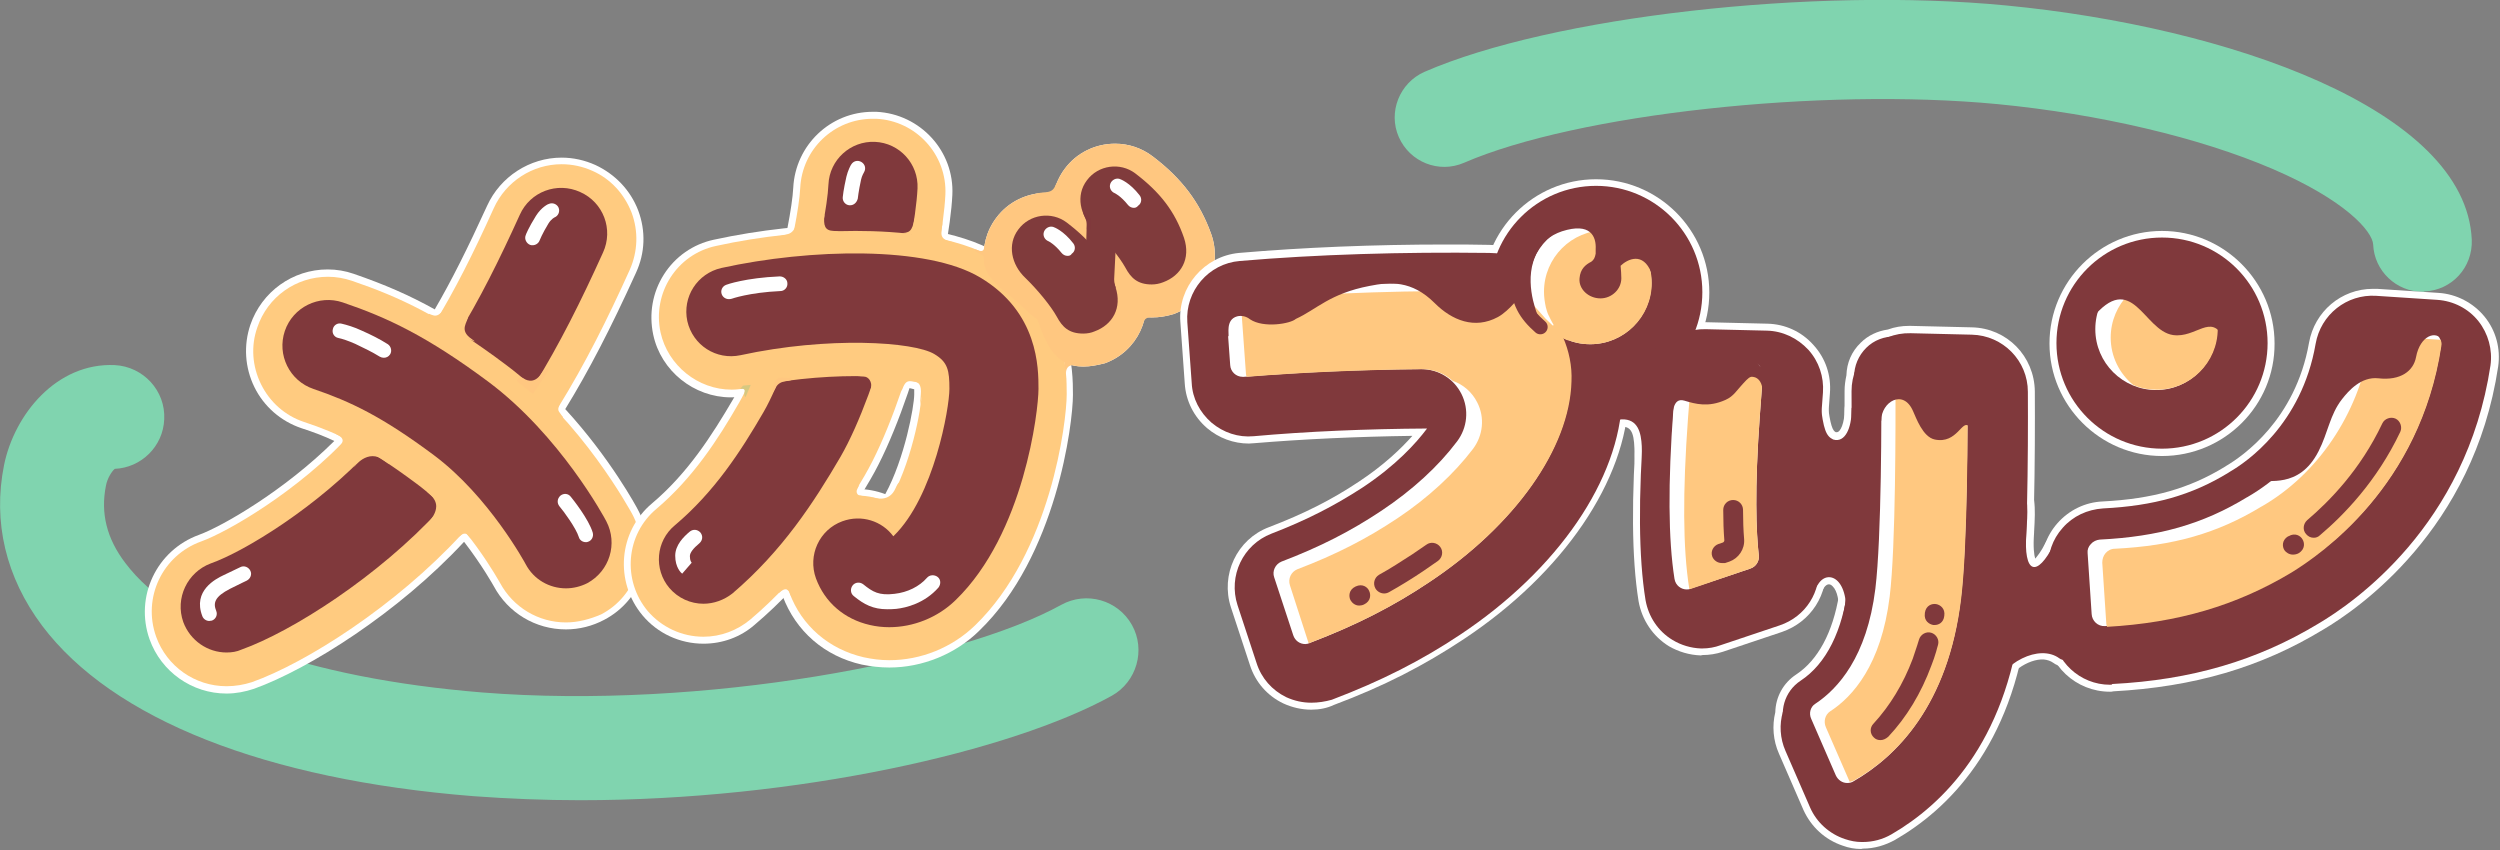 <?xml version="1.0" encoding="utf-8"?>
<!-- Generator: Adobe Illustrator 28.0.0, SVG Export Plug-In . SVG Version: 6.00 Build 0)  -->
<svg version="1.1" id="レイヤー_1" xmlns="http://www.w3.org/2000/svg" xmlns:xlink="http://www.w3.org/1999/xlink" x="0px"
	 y="0px" viewBox="0 0 682 232" style="enable-background:new 0 0 682 232;" xml:space="preserve">
<rect x="0" y="0" width="682" height="232" fill="#808080" stroke="none"/>
<style type="text/css">
	.st0{fill:#80D4AF;}
	.st1{fill:#FFFFFF;}
	.st2{fill:#FFCB80;}
	.st3{fill:#80393C;}
	.st4{fill:#FFC780;}
	.st5{fill:#803B3C;}
	.st6{fill:none;stroke:#FFFFFF;stroke-width:3;stroke-linecap:round;stroke-miterlimit:10;}
	.st7{fill:#D6C880;}
	.st8{fill:#FFC880;}
	.st9{fill:none;stroke:#80393C;stroke-width:4;stroke-linecap:round;stroke-linejoin:round;stroke-miterlimit:10;}
</style>
<g>
	<g>
		<path class="st0" d="M158.3,218.3c-9.7,0-19.5-0.4-29.1-1.1c-56.7-4.5-98.5-21-117.7-46.5C1.6,157.5-2,142.4,1.1,126.9
			c2.8-13.8,14.3-28,30.2-27.3c7.8,0.4,13.9,7,13.5,14.8c-0.3,7.4-6.3,13.2-13.5,13.5c-0.8,0.7-2,2.5-2.4,4.6
			c-1.5,7.5,0.2,14.4,5.3,21.1c14,18.6,49.5,31.4,97.3,35.3c60.1,4.8,130.2-8.5,158-23.9c6.9-3.8,15.5-1.3,19.3,5.5
			c3.8,6.8,1.3,15.5-5.5,19.3C275.8,205,217.5,218.3,158.3,218.3z"/>
		<path class="st0" d="M660.9,79.6c-7.2,0-13.2-5.7-13.5-12.9c-0.2-3.6-7.6-12.1-27.4-20.6c-20-8.6-47.3-15-75.1-17.7
			c-48.2-4.6-114.8,2.7-145.5,16c-6.9,3-14.8-0.2-17.8-7c-3-6.8,0.2-14.8,7-17.8c34.7-15.1,106-23.2,158.8-18.1
			c60,5.8,125.3,28.2,126.9,63.9c0.3,7.5-5.4,13.8-12.9,14.1C661.3,79.6,661.1,79.6,660.9,79.6z"/>
	</g>
	<g>
		<g>
			<g>
				<path class="st1" d="M61.8,189.2c-9.4,0-17.8-5.9-21-14.8c-4.1-11.6,1.9-24.3,13.5-28.5c6.3-2.3,23.2-12,36.9-25.6
					c-2.7-1.3-5.6-2.4-9-3.5c-5.6-1.9-10.2-5.9-12.8-11.2c-2.6-5.3-3-11.4-1.1-17c3.1-9,11.5-15.1,21.1-15.1c2.4,0,4.8,0.4,7.1,1.2
					c8.4,2.9,15.1,5.8,22.1,9.7c4.6-7.9,9-16.7,14.3-28.3c3.6-7.9,11.6-13.1,20.3-13.1c3.2,0,6.3,0.7,9.2,2
					c5.4,2.5,9.6,6.9,11.7,12.4c2.1,5.6,1.9,11.6-0.6,17c-6.9,15.2-12.9,26.8-19.3,37.2c12.3,13.4,19.5,26.8,19.8,27.4
					c2.8,5.2,3.4,11.3,1.6,17c-1.7,5.7-5.6,10.4-10.8,13.1c-3.2,1.7-6.8,2.6-10.4,2.6c-8.3,0-15.8-4.5-19.7-11.8
					c0,0-3.1-5.6-8.1-12.1c-17.9,19.3-42.3,34.7-57.3,40.1C66.9,188.7,64.4,189.2,61.8,189.2z"/>
			</g>
			<g>
				<g>
					<path class="st2" d="M61.8,187.2c-8.6,0-16.3-5.4-19.2-13.5c-3.8-10.6,1.7-22.2,12.3-26c7.2-2.6,26.6-13.8,40.9-29.4
						c18.2-19.8,28.1-37.6,38.9-61.5c3.3-7.3,10.6-12,18.5-12c2.9,0,5.7,0.6,8.4,1.8c5,2.2,8.7,6.3,10.7,11.4
						c1.9,5.1,1.7,10.6-0.5,15.6c-12.2,27-24.2,48.5-46,72.3c-17.8,19.3-42.2,34.9-57.1,40.2C66.5,186.8,64.2,187.2,61.8,187.2z"/>
					<path class="st3" d="M61.8,178c-5.1,0-9.9-3.2-11.8-8.3c-2.3-6.5,1.1-13.6,7.5-16c9.1-3.2,29.3-15.5,44-31.5
						c18.9-20.6,29.1-38.9,40.3-63.6c2.8-6.3,10.2-9.1,16.5-6.2c6.3,2.8,9.1,10.2,6.2,16.5c-11.9,26.3-23.5,47.2-44.6,70.2
						c-16.7,18.2-40.3,33.2-54,38.1C64.6,177.8,63.2,178,61.8,178z"/>
					<path class="st2" d="M154.4,169.8c-7.5,0-14.4-4.1-18-10.8c-0.1-0.1-9.3-17.1-22.7-27c-13.4-10-21.4-13.8-30.8-16.9
						c-5.1-1.7-9.3-5.4-11.7-10.3c-2.4-4.9-2.8-10.4-1-15.5c2.8-8.3,10.5-13.8,19.3-13.8c2.2,0,4.4,0.4,6.5,1.1
						c12.9,4.4,24.4,9.7,42,22.9c20.9,15.6,33.8,39.6,34.4,40.6c2.6,4.8,3.1,10.3,1.5,15.5s-5.1,9.5-9.9,12
						C161,168.9,157.7,169.8,154.4,169.8z"/>
					<path class="st3" d="M154.4,160.5c-4.5,0-8.8-2.4-11-6.6c-0.1-0.2-10-18.5-25-29.7c-14.2-10.6-22.9-14.7-32.9-18.1
						c-6.5-2.2-10-9.3-7.8-15.8c2.2-6.5,9.3-10,15.8-7.8c12.1,4.1,23,9.2,39.8,21.7c19.5,14.6,31.6,37,32.1,38
						c3.2,6.1,0.9,13.6-5.2,16.9C158.4,160,156.4,160.5,154.4,160.5z"/>
				</g>
			</g>
			<g>
				<path class="st2" d="M96.4,127.6c0,0,3.9-5.6,8.5-1.9c4.7,3.7-4.6-4.5-4.6-4.5L96.4,127.6z"/>
				<path class="st2" d="M116.2,133.9c0,0,2.8,1.8,2.8,4.2c0,1.8-1.2,3.3-2.4,5s4.5-4.1,4.5-4.1l0.3-1.8L116.2,133.9z"/>
				<path class="st2" d="M127.7,86.2c0,1.7-2.7,3.8,1,6.3c3.3,2.2-5-2.1-5-2.1L127.7,86.2z"/>
				<path class="st4" d="M142.6,103.1c0.5,0.3,2.9,2.1,5.1-1.2c1.8-2.7,1.9-0.8,1.9-0.8l-4.2,6.4l-4.5-3.6
					C141.1,104,141.3,102.4,142.6,103.1z"/>
				<path class="st2" d="M92,118.6c1.4,0.7,2.2,1.6,0.6,3.1c-1.2,1.2,2.9-1.1,2.9-1.1l0.4-1.9C95.9,118.7,89.9,117.5,92,118.6z"/>
				<path class="st2" d="M125.2,146.5c0.2-0.2,0.8-0.8,1.3-0.9c0.6-0.1,0.9,0.1,1.1,0.4c0.2,0.2,0.8,0.9,0.8,0.9l0.2-0.3l-1.7-2.4
					l-0.4,0.1L125.2,146.5z"/>
				<path class="st2" d="M117,85.6c1.1,0.4,1.7,0.8,2.7,0.2c0.9-0.6,1-1,1.2-1.3s1.2,0.4,1.2,0.4l-2.7,3.5l-2.9-1.9L117,85.6z"/>
				<path class="st2" d="M152.8,110c-0.2,0.4-0.8,1.6-0.3,2.3c0.5,0.8,1.1,1.5,1.1,1.5l-0.4,0.5l-2.4-2.6l1.3-1.8L152.8,110z"/>
			</g>
			<g>
				<path class="st1" d="M57.1,169.4c-0.8,0-1.6-0.5-1.9-1.3c-2.7-7,3.7-10.2,5.8-11.2c2.9-1.4,4.6-2.2,4.6-2.2c1-0.5,2.2,0,2.7,1
					c0.5,1,0,2.2-1,2.7c0,0-1.7,0.8-4.5,2.2c-4.3,2.2-4.7,3.9-3.8,6.1c0.4,1-0.1,2.2-1.2,2.6C57.5,169.3,57.3,169.4,57.1,169.4z"/>
				<path class="st1" d="M145.3,66.9c-0.2,0-0.5,0-0.7-0.1c-1-0.4-1.6-1.6-1.2-2.6c0-0.1,0.8-2.1,2.8-5.3c1.5-2.4,3.4-3.3,3.6-3.3
					c1-0.4,2.2,0.1,2.6,1.1c0.4,1-0.1,2.2-1.1,2.6l0,0c0,0-0.9,0.4-1.7,1.7c-1.7,2.8-2.4,4.6-2.4,4.6
					C146.9,66.4,146.1,66.9,145.3,66.9z"/>
				<path class="st1" d="M159.8,147.9c-0.9,0-1.7-0.6-1.9-1.4c-0.8-2.5-4.1-7-5.3-8.4c-0.7-0.9-0.6-2.1,0.3-2.9
					c0.9-0.7,2.1-0.6,2.8,0.3c0.5,0.6,4.9,6.1,6,9.8c0.3,1.1-0.3,2.2-1.3,2.5C160.2,147.9,160,147.9,159.8,147.9z"/>
				<path class="st1" d="M104.7,97.6c-0.4,0-0.7-0.1-1.1-0.3c-2.1-1.3-4.2-2.3-6.7-3.5c-1.8-0.8-3.6-1.4-4.6-1.6
					c-1.1-0.2-1.8-1.3-1.5-2.4c0.2-1.1,1.3-1.8,2.4-1.5c1.3,0.3,3.4,0.9,5.5,1.9c2.5,1.1,4.9,2.3,7.1,3.7c0.9,0.6,1.2,1.9,0.6,2.8
					C106,97.3,105.4,97.6,104.7,97.6z"/>
			</g>
		</g>
		<g>
			<g>
				<g>
					<path class="st1" d="M191.9,175.6c-6.4,0-12.5-2.8-16.6-7.7c-7.7-9.2-6.6-22.9,2.6-30.6c9.7-8.2,16.3-18.5,22.1-28.4
						c7.9-13.5,15.9-47.5,16.4-57.7c0.6-11.6,10.1-20.7,21.7-20.7c0.3,0,0.7,0,1,0c12,0.6,21.3,10.8,20.7,22.7
						c-0.8,16.8-10.7,57.6-22.3,77.5c-7.7,13.3-16.9,27.3-31.7,39.8C202,173.8,197.1,175.6,191.9,175.6z"/>
					<path class="st1" d="M242.6,182.1c-2.5,0-5-0.3-7.5-0.8c-10.2-2.3-18-9.1-21.6-18.7c-4.1-11.2,1.6-23.8,12.9-27.9
						c2.4-0.9,4.9-1.3,7.5-1.3c2.6,0,5.2,0.5,7.6,1.4c5.3-9.7,7.9-24,7.9-27.2c0-0.6,0-1,0-1.4c-1.7-0.5-6.8-1.5-16-1.5
						c-9.5,0-19.9,1.1-29.3,3.2c-1.5,0.3-3.1,0.5-4.7,0.5c-10.1,0-19.1-7.2-21.2-17.1c-1.2-5.7-0.2-11.5,2.9-16.4
						c3.1-4.9,8-8.3,13.6-9.5c12.4-2.7,26-4.2,38.5-4.2c11.8,0,28.1,1.4,39,7.9c20.5,12.3,20.5,32.1,20.5,38.6
						c0,7.9-4.5,44.1-25.6,64.4C260.7,178.4,251.7,182.1,242.6,182.1z"/>
					<g>
						<path class="st1" d="M295.5,100c-7.2,0-9.8-5.3-12.2-12c-0.6-1.8,0,0-4-4c-3.2-3.2-10.1-7.3-10.8-11.9
							c-0.6-4.5,0.5-9,3.3-12.7c3.2-4.3,8.3-6.8,13.7-6.8c3.7,0,7.3,1.2,10.3,3.5c7.9,6,12.8,12.5,15.9,21.1
							c3.2,8.9-1.4,18.7-10.3,21.9C299.4,99.6,297.5,100,295.5,100z"/>
						<path class="st1" d="M314.2,86.6c-7.2,0-13.7-4.6-16.1-11.3c-0.6-1.8-1.2-3-4.3-5.3c-7.5-5.7-9-16.4-3.3-24
							c3.2-4.3,8.3-6.8,13.7-6.8c3.7,0,7.3,1.2,10.3,3.5c7.9,6,12.8,12.5,15.9,21.1c3.2,8.9-1.4,18.7-10.3,21.9
							C318.1,86.3,316.2,86.6,314.2,86.6z"/>
					</g>
				</g>
			</g>
			<g>
				<path class="st2" d="M191.9,173.7c-5.9,0-11.4-2.6-15.2-7c-7-8.4-6-20.9,2.4-27.9c9.9-8.4,16.7-18.8,22.5-28.9
					c8-13.7,16.2-48.2,16.7-58.6c0.5-10.6,9.2-18.9,19.8-18.9c0.3,0,0.6,0,0.9,0c10.9,0.5,19.4,9.8,18.9,20.7
					c-0.8,16.6-10.6,57-22,76.6c-7.6,13.1-16.7,27-31.2,39.3C201.1,172,196.6,173.7,191.9,173.7z"/>
				<path class="st3" d="M191.9,164.7c-3.5,0-6.9-1.5-9.3-4.3c-4.3-5.1-3.7-12.8,1.5-17.1c10.8-9.1,18-20.2,24.2-30.9
					c8.6-14.9,17.2-50.8,17.7-62.1c0.3-6.7,6-11.9,12.7-11.6c6.7,0.3,11.9,6,11.6,12.7c-0.8,15.9-10.5,55-21,73.2
					c-7.3,12.5-15.9,25.7-29.5,37.3C197.5,163.7,194.7,164.7,191.9,164.7z"/>
				<path class="st2" d="M242.6,180.1c-2.4,0-4.7-0.3-7-0.8c-9.5-2.2-16.9-8.6-20.2-17.5c-3.8-10.3,1.5-21.7,11.7-25.4
					c2.2-0.8,4.5-1.2,6.9-1.2c2.9,0,5.8,0.7,8.4,1.9c6.1-10,9-25.8,9-29.6c0-1.5,0-2.2-0.1-2.7c-0.1,0-0.1-0.1-0.2-0.2
					c-1.2-0.6-7.1-2-17.6-2c-9.6,0-20.2,1.1-29.7,3.2c-1.4,0.3-2.8,0.5-4.2,0.5c-9.2,0-17.4-6.6-19.4-15.6
					c-2.3-10.7,4.4-21.3,15.1-23.6c12.2-2.7,25.8-4.1,38.1-4.1c11.6,0,27.5,1.3,38,7.6C291,82.4,291,101.3,291,107.5
					c0,7.7-4.4,43.2-25,63.1C259.7,176.7,251.2,180.1,242.6,180.1z"/>
				<path class="st3" d="M242.6,171.1c-1.8,0-3.6-0.2-5.3-0.6c-7-1.6-12.3-6.2-14.7-12.7c-2.3-6.3,0.9-13.3,7.2-15.6
					c5.2-1.9,10.8-0.1,13.9,4.1c0,0,0.1-0.1,0.1-0.1c11-10.7,15.2-34.9,15.2-40.1c0-5-0.4-7.3-4.1-9.5c-5.6-3.4-29-4.9-52.9,0.3
					c-6.6,1.4-13-2.7-14.5-9.3c-1.4-6.6,2.7-13,9.3-14.5c24.1-5.3,56.1-6.1,70.6,2.6c15.9,9.5,15.9,24.7,15.9,30.4
					c0,5.9-3.9,39.5-22.6,57.6C255.8,168.5,249.1,171.1,242.6,171.1z"/>
				<g>
					<path class="st4" d="M295.5,100c-7.2,0-9.8-5.3-12.2-12c-0.6-1.8,0,0-4-4c-3.2-3.2-10.1-7.3-10.8-11.9c-0.6-4.5,0.5-9,3.3-12.7
						c3.2-4.3,8.3-6.8,13.7-6.8c3.7,0,7.3,1.2,10.3,3.5c7.9,6,12.8,12.5,15.9,21.1c3.2,8.9-1.4,18.7-10.3,21.9
						C299.4,99.6,297.5,100,295.5,100z"/>
					<path class="st4" d="M314.2,86.6c-7.2,0-13.7-4.6-16.1-11.3c-0.6-1.8-1.2-3-4.3-5.3c-7.5-5.7-9-16.4-3.3-24
						c3.2-4.3,8.3-6.8,13.7-6.8c3.7,0,7.3,1.2,10.3,3.5c7.9,6,12.8,12.5,15.9,21.1c3.2,8.9-1.4,18.7-10.3,21.9
						C318.1,86.3,316.2,86.6,314.2,86.6z"/>
					<path class="st4" d="M298.6,88.6c-3.1-0.1-6-1.4-8.2-3.6c-2.2-2.3-3.3-5.2-3.2-8.4l0.4-18.5c0.1-6.3,5.4-11.5,11.7-11.5
						c0.1,0,0.3,0,0.3,0c3.1,0.1,6,1.4,8.2,3.6c2.2,2.3,3.3,5.2,3.2,8.4l-0.4,18.5c-0.1,6.3-5.4,11.5-11.7,11.5
						C298.8,88.6,298.6,88.6,298.6,88.6z"/>
				</g>
				<g>
					<path class="st5" d="M295.5,91c-3.9,0-5.7-1.8-7.2-4.6c-1.6-2.9-5.2-7.3-8.6-10.6c-3.8-3.6-5-9.1-1.9-13.2
						c3.1-4.2,9.1-5,13.2-1.9c6.7,5.1,10.8,10.3,13.3,17.6c1.9,5.7-0.8,10.3-5.7,12.1C297.7,90.8,296.6,91,295.5,91z"/>
					<path class="st5" d="M314.2,77.6c-3.9,0-5.7-1.8-7.2-4.6c-1.6-2.9-5.2-7.3-8.6-10.6c-3.8-3.6-5-9.1-1.9-13.2
						c3.1-4.2,9.1-5,13.2-1.9c6.7,5.1,10.8,10.3,13.3,17.6c1.9,5.7-0.8,10.3-5.7,12.1C316.3,77.4,315.2,77.6,314.2,77.6z"/>
					<path class="st5" d="M299.9,82C299.9,82,299.8,82,299.9,82c-2.3-0.1-4-2-3.9-4.3l0.6-21.5c0.7-2.4,2.1-1.5,4.3-1.5
						c0,0,0.1,0,0.1,0c2.2,0.1,3.9,2,3.8,4.3l-1.1,22C303.5,83.3,302.1,82.1,299.9,82z"/>
				</g>
			</g>
			<g>
				<path class="st1" d="M186.1,156.5c-0.3-0.2-1.9-1.7-1.9-4.9c0-2.9,2.3-5.2,4-6.6c0.9-0.7,2.1-0.6,2.9,0.3
					c0.7,0.9,0.6,2.1-0.3,2.9c-1.7,1.4-2.6,2.6-2.6,3.5c0,1.3,0.4,1.7,0.5,1.8l-1.3,1.5L186.1,156.5z"/>
				<path class="st1" d="M231.9,56c-0.1,0-0.2,0-0.2,0c-1.1-0.1-1.9-1.1-1.8-2.2c0-0.1,0.2-2.1,1-5.6c0.4-1.7,1.2-3.2,1.3-3.3
					c0.6-1,1.8-1.3,2.8-0.7c1,0.6,1.3,1.8,0.7,2.8c0,0-0.6,1-0.8,2c-0.7,3.2-0.9,5.2-0.9,5.2C233.7,55.3,232.9,56,231.9,56z"/>
				<path class="st1" d="M198.8,81.6c-0.8,0-1.6-0.5-1.9-1.3c-0.4-1,0.1-2.2,1.2-2.6c0.2-0.1,5.3-1.9,14.6-2.3
					c1.1,0,2.1,0.8,2.1,1.9c0.1,1.1-0.8,2.1-1.9,2.1c-8.6,0.4-13.3,2.1-13.3,2.1C199.3,81.6,199,81.6,198.8,81.6z"/>
				<path class="st1" d="M242,166.2c-3.8,0-6.3-1.3-9.1-3.6c-0.9-0.7-1-2-0.3-2.9c0.7-0.9,2-1,2.9-0.3c2.6,2.1,4.3,3.1,8.5,2.6
					c3.6-0.4,6.8-2,8.9-4.4c0.7-0.8,2-0.9,2.9-0.2s0.9,2,0.2,2.9c-3.8,4.3-8.8,5.5-11.5,5.8C243.5,166.2,242.7,166.2,242,166.2z"/>
				<path class="st1" d="M309.3,56.7c-0.6,0-1.2-0.3-1.6-0.8c-2-2.5-3.6-3.2-3.6-3.2c-1-0.4-1.6-1.5-1.2-2.6c0.4-1,1.5-1.6,2.5-1.3
					c0.3,0.1,2.8,1,5.5,4.5c0.7,0.9,0.5,2.2-0.4,2.8C310.1,56.6,309.7,56.7,309.3,56.7z"/>
				<path class="st1" d="M291.2,69.8c-0.6,0-1.2-0.3-1.6-0.8c-2-2.5-3.6-3.2-3.6-3.2c-1-0.4-1.6-1.5-1.2-2.6c0.4-1,1.5-1.6,2.5-1.3
					c0.3,0.1,2.8,1,5.5,4.5c0.7,0.9,0.5,2.2-0.4,2.8C292.1,69.7,291.7,69.8,291.2,69.8z"/>
			</g>
			<g>
				<path class="st6" d="M291.7,68.2"/>
				<path class="st2" d="M224.9,58.5c-0.3,3.1,0.1,4.4,2.5,4.5c5,0.1-4.8,2.1-4.8,2.1L224.9,58.5z"/>
				<path class="st2" d="M245.3,63.6c3,0,3.4-0.5,4.2-3.8c0.6-2.4,1.9-0.4,1.9-0.4l-1.8,4.7L245.3,63.6z"/>
				<path class="st2" d="M246,106.5c0.6-1.4,1-2.7,2.5-2.5c1.2,0.1,1.4,0.2,1.6,0.3c0.6,0.2,1.3,1,1.1,3.2c-0.2,2.3-0.2,3-0.2,3
					l1.7-7.6l-7.1-1.2l-1.5,4.5L246,106.5z"/>
				<path class="st3" d="M304.5,78.7c0,0-0.8-1.1-0.7-5.7c0.1-4.5-1.1,4.1-1.1,4.1L304.5,78.7z"/>
				<path class="st3" d="M295.6,58.4c0.4,1.2,1,1.8,0.9,3.5c-0.2,1.9,1.1,0.7,1.1,0.7l0-2.9C297.6,59.6,295.1,56.8,295.6,58.4z"/>
				<path class="st2" d="M237.7,135.7c1.3,0.2,4.9,1.4,6.6-2.5c1.7-3.9,1.3,0.9,1.3,0.9l-2.6,4.7L237.7,135.7z"/>
				<path class="st4" d="M290.9,104.3c0-1.4-0.9-4.8,2.1-4.7c2.9,0.1-2.8-2.1-2.8-2.1L290.9,104.3z"/>
				<path class="st4" d="M282.8,52.8c0.3-0.1,1.3-0.3,2.3-0.3c1.5-0.2,2.3-0.5,2.9-2.1c0.5-1,1.3-0.9,1.3-0.9l-1.3,4.7l-4.3-0.5
					C283.6,53.7,281.3,53.2,282.8,52.8z"/>
				<path class="st4" d="M311,89.9c0.6-1.1,0.7-2.1,1.4-2.8c0.7-0.6,1.1-0.6,2.1-0.6c1.2,0,1.8-0.5,1.8-0.5l-5.1-1.5l-0.6,3.3
					L311,89.9z"/>
				<path class="st2" d="M211.4,64.6c2.4-0.4,3.9-0.6,4.7-1.4c0.8-0.8,1.1-1.8,1.3-3.6c0.1-0.9,0.3,4.6,0.3,4.6L211.4,64.6z"/>
				<path class="st2" d="M257.2,60.3c-0.2,1.7-0.7,3.5-0.1,4.4s1.9,1.1,2.6,1.3c0.8,0.2-2.6,0.2-2.6,0.2l-1.4-0.4L257.2,60.3z"/>
				<path class="st4" d="M266.1,68c0.9,0.4,1.5,0.6,1.9,0.4s0.4-0.5,0.5-0.9s0.2-0.8,0.2-0.8l0.7,3.1l-0.8,0.2l-2.7-1.6L266.1,68z"
					/>
				<path class="st7" d="M201.9,106.1c0.3,0,1.5-0.3,1.2,0.9c-0.2,1.2,0.3,1.3,0.3,1.3l1.4-3.3l-2.1,0.2L201.9,106.1z"/>
				<path class="st4" d="M210.9,107c0.2-0.3,0.5-0.9,0.7-1.2c0.3-0.7,1.1-1.6,2.7-1.8s1.7-0.4,1.7-0.4l-0.2-0.5l-3.4-0.1l-0.9,0.8
					l-0.9,2.9L210.9,107z"/>
				<path class="st2" d="M233.6,102.4c0.1,0.2,0.5,0.2,2.1,0.3c1.2,0.1,2.3,1.4,1.9,3.3c-0.2,1.2-0.3,1.5-0.3,1.5l0.8,0.2l2.1-5.9
					l-0.4-0.4l-6-0.1l-0.3,0.9L233.6,102.4z"/>
				<path class="st2" d="M234.4,132.3c-0.3,0.7-0.8,1.4-0.7,1.9c0,0.3,0.2,1,1.2,1c0.3,0,0.6,1,0.6,1l-3.4,0.1l-0.6-0.6l1.3-2.8
					L234.4,132.3z"/>
				<path class="st2" d="M212.6,161.7c0.6-0.6,1.4-1.1,2-0.9c0.6,0.3,0.9,0.9,1.1,1.6s0.9,0.8,0.9,0.8l0.6-1.6l-1.5-3.8l-2.2,0.3
					l-1.7,3L212.6,161.7z"/>
			</g>
		</g>
	</g>
	<g>
		<g>
			<path class="st1" d="M575.6,188.7c-9.3,0-17-7.2-17.6-16.5l-1.1-16.7c-0.3-4.7,1.3-9.3,4.4-12.8c3.2-3.6,7.6-5.7,12.3-5.9
				c13.6-0.7,23.6-3.5,33.4-9.5l0.3-0.2c4.4-2.6,18.9-12.5,22.6-33.6c1.5-8.5,8.8-14.7,17.4-14.7c0.4,0,0.8,0,1.2,0l16.7,1.1
				c4.9,0.3,9.5,2.7,12.6,6.5c3.1,3.8,4.4,8.7,3.7,13.6c-6.7,44.6-38.3,66.2-47.8,71.8c-17,10.3-35.2,15.6-57.2,16.8
				C576.2,188.7,575.9,188.7,575.6,188.7z"/>
		</g>
		<g>
			<path class="st1" d="M589.8,124.4c-16.9,0-30.7-13.8-30.7-30.7c0-16.9,13.8-30.7,30.7-30.7c16.9,0,30.7,13.8,30.7,30.7
				C620.6,110.6,606.8,124.4,589.8,124.4z"/>
		</g>
	</g>
	<g>
		<path class="st1" d="M464,178.8c-3.1-0.1-6.1-1-8.7-2.5c-4.4-2.7-7.4-7.2-8.3-12.3c-1.9-11.9-2-28.1-0.4-49.7
			c0.2-2.7,0.5-6.3,0.8-10.1c0.1-0.8,0.2-1.7,0.4-2.6l0.1-0.9c0.5-6.1,5.2-11,11.3-11.8c1.9-0.7,3.8-1,5.8-1l0.4,0l16.7,0.4
			c4.9,0.1,9.4,2.2,12.6,5.8c3.3,3.6,4.9,8.3,4.5,13.2c-0.3,4-0.6,7.9-0.8,10.8c-1.4,19.3-1,30.1-0.4,35.7c0.9,8.3-4,15.9-11.9,18.6
			l-16.1,5.4c-1.8,0.6-3.7,0.9-5.6,0.9L464,178.8z"/>
		<path class="st1" d="M507.7,231.6c-1.7,0-3.4-0.3-5-0.9c-4.8-1.6-8.6-5.1-10.7-9.7l-6.7-15.4c-1.6-3.6-1.9-7.6-1-11.3
			c0.1-4.2,2.2-8,5.7-10.3c5.9-3.9,10-11.4,11.7-21.8c1.5-13.2,1.5-45.9,1.5-55.6c0-1.4,0.2-2.8,0.5-4.2c0.1-3.4,1.4-6.5,3.9-8.9
			c2-2,4.6-3.2,7.4-3.6c1.9-0.7,3.8-1,5.8-1l0.4,0l16.7,0.4c9.6,0.2,17.1,7.9,17.2,17.5c0.1,16.7-0.1,47-1.9,62
			c-4.2,35-22,52.1-36.2,60.3c-2.7,1.5-5.7,2.4-8.8,2.4L507.7,231.6z"/>
	</g>
	<g>
		<g>
			<path class="st1" d="M357.7,193.6c-2.6,0-5.2-0.6-7.6-1.7c-4.4-2.1-7.6-5.8-9.1-10.4l-5.2-15.8c-2.9-8.9,1.6-18.6,10.4-21.9
				c9.4-3.6,17-7.4,24.5-12.4c6.8-4.5,11.5-9,14.6-12.5c-15,0.2-29.9,0.9-43.1,2c-0.5,0-1,0.1-1.5,0.1c-4.2,0-8.2-1.5-11.4-4.2
				c-3.6-3.1-5.8-7.4-6.1-12.2L322,87.8c-0.7-9.5,6.5-17.9,16-18.8c17.4-1.5,36.8-2.3,56.3-2.3c4,0,8,0,11.9,0.1
				c10.3,0.2,19.9,4.4,27,11.9c7.5,7.8,11.4,18.4,11.1,29.6c-0.6,22.7-17.8,48-44.9,66c-11,7.3-21.9,12.9-35.5,18
				C362,193.2,359.9,193.6,357.7,193.6z"/>
		</g>
		<g>
			<g>
				<path class="st1" d="M435.4,110.7c-17,0-30.9-13.8-30.9-30.9c0-17,13.8-30.9,30.9-30.9c17,0,30.9,13.8,30.9,30.9
					C466.3,96.8,452.4,110.7,435.4,110.7z"/>
			</g>
		</g>
	</g>
	<g>
		<g>
			<path class="st1" d="M542.5,191.1c-0.5,0-1.3-0.2-2-0.9c-3.1-3.2-5.8-30.2-2.3-40.7l0.1-0.4c5-15.1,8.4-18,11.9-17.8
				c0.7,0,1.4,0.2,2.1,0.6c3.1,1.7,3,6.5,2.6,13.2l0,0.2c-0.3,4,0,6.1,0.3,7.1c0.6-0.7,1.6-1.9,2.8-4.3c0.8-1.5,2.3-1.5,2.8-1.5
				c5,0.3,6.8,13.6,6.8,13.7c0.8,18.2-1.8,20.1-2.7,20.7c-0.7,0.5-1.5,0.7-2.4,0.7c-0.8,0-1.6-0.3-2.4-0.9c-0.7-0.5-1.6-0.8-2.6-0.9
				c-4.1-0.2-10,3.5-12.2,9.3C544.7,191,543.3,191.1,542.5,191.1C542.5,191.1,542.5,191.1,542.5,191.1z"/>
			<path class="st1" d="M502.9,173.9c-0.6,0-1.1-0.2-1.4-0.7c-0.6-0.7-0.6-0.7,0.1-5.9c0.2-3.3-0.4-6.1-1.6-7.3
				c-0.3-0.3-0.6-0.6-1.1-0.6c-0.4,0-0.9,0.3-1.3,0.9l-0.3,0.5c-1.9,2.8-3.8,5.7-6.5,5.7c-3,0-4.5-3.5-5.3-6.1
				c-0.3-1.1-0.2-3.9,0.6-14.4c0.5-6,1-12.8,1.2-18.9c0-0.2,1.6-23.8,7.6-23.8c2.9,0,3.4,4.1,3.6,6.1c0.8,7,1.5,8.1,2.3,8.5
				c0.1,0,0.2,0,0.3,0c1,0,2.1-2.6,2.1-6c0-1.9,0.7-2.8,2-2.8c1.4,0,2.6,0,3.1,12.4c1.3,1.7,2,4.1,2,7.4c0.1,3.1-2.1,19.2-4.4,35.3
				l-0.5,3.3c-0.1,1.1-0.2,2.3-0.4,3.5C504.8,172.5,504.6,173.9,502.9,173.9z"/>
			<path class="st1" d="M448.7,129.9c-2.7,0-2.7-3-2.8-5.7c0-5.3-0.5-7.8-3.3-7.8l-0.2,0c-1.6,0.1-3.1,4.7-3.7,6.5
				c-0.8,2.2-1.2,3.7-2.9,3.7c-2.4,0-2.6-2.1-3.3-12c-0.3-4.7,0.9-8.5,3.6-11.5c3.3-3.5,8.8-5.5,15.4-5.5c6.6,0,14.5,2.1,16.7,6.2
				c4.7,8.8-16,24.5-18,25.6C449.7,129.7,449.2,129.9,448.7,129.9L448.7,129.9z"/>
		</g>
		<g>
			<path class="st3" d="M543.2,188.7c3.1-8.1,13.2-13.1,18.6-9.1c4.4,3.2,3.7-15.4,3.6-19.3s-3.8-14.3-5.2-11.6
				c-4.4,8.7-8.3,8.3-7.4-3.7c0.3-4.4,0.8-10.6-1.6-11.9c-4.5-2.5-9.6,13.5-10.7,16.8C536.3,162.1,541,194.4,543.2,188.7z"/>
			<path class="st3" d="M508.4,129.2c-0.1-3.8-1-5.7-2-6.7c-0.2-5.6-1.3-14-1.3-10.4c0,4.5-1.7,8.8-5,7.8c-1.9-0.9-2.7-2.6-3.5-10.1
				c-1.4-12.2-6.7,3.2-7.3,17.5c-0.6,13.5-2.5,31-2,32.5c2.9,8.9,6.1,3.4,8.8-0.6c2.8-4.2,9.2-1,7.1,11.7
				C501.7,179.5,508.6,134.2,508.4,129.2z"/>
			<path class="st3" d="M434.5,114.4c1.6,22.8,1.5,0.2,7.9,0c8.9-0.3,3.4,15.3,6.9,13.3c3.5-2,20.8-16.5,17.3-23.1
				C463,98.1,433.1,94.6,434.5,114.4z"/>
		</g>
	</g>
	<g>
		<g>
			<path class="st3" d="M589.8,122.4c-15.9,0-28.8-12.9-28.8-28.8c0-15.9,12.9-28.8,28.8-28.8c15.9,0,28.8,12.9,28.8,28.8
				C618.6,109.5,605.7,122.4,589.8,122.4z"/>
		</g>
	</g>
	<g>
		<g>
			<path class="st3" d="M575.6,186.8c-8.2,0-15.1-6.4-15.7-14.7l-1.1-16.7c-0.3-4.2,1.1-8.3,3.9-11.4c2.8-3.2,6.7-5,11-5.3
				c13.9-0.7,24.2-3.6,34.3-9.8l0.3-0.2c0,0,0,0,0,0l0,0c4.5-2.6,19.6-12.9,23.4-34.9c1.4-8,8.5-13.6,16.5-13.1l16.7,1.1
				c4.4,0.3,8.5,2.4,11.2,5.8c2.7,3.4,3.9,7.8,3.3,12.1c-6.6,43.8-37.6,64.9-46.9,70.4c-16.7,10.1-34.7,15.4-56.3,16.5
				C576.2,186.8,575.9,186.8,575.6,186.8z"/>
		</g>
	</g>
	<path class="st3" d="M574,178.3c-5.7,0-10.6-4.5-11-10.2l-1.1-16.7c-0.2-2.9,0.8-5.8,2.7-8c2-2.2,4.7-3.5,7.7-3.7
		c14.7-0.7,25.7-3.9,36.5-10.4l0.3-0.2c0,0,0,0,0,0c5-2.9,21.6-14.2,25.7-38.1c1-5.6,5.9-9.5,11.5-9.2l16.7,1.1
		c3.1,0.2,5.9,1.7,7.8,4.1c1.9,2.4,2.7,5.4,2.3,8.4c-6.3,41.7-35.7,61.8-44.6,67c-16.1,9.7-33.3,14.8-54.2,15.9
		C574.4,178.3,574.2,178.3,574,178.3z"/>
	<path class="st1" d="M588.2,106.4c-9.1,0-16.6-7.4-16.6-16.6s7.4-16.5,16.6-16.5c9.1,0,16.6,7.4,16.6,16.5S597.3,106.4,588.2,106.4
		z"/>
	<path class="st1" d="M574.2,170.8c-1.9,0.1-3.5-1.4-3.6-3.3l-1.1-16.6c-0.1-0.9,0.2-1.8,0.9-2.5c0.6-0.7,1.5-1.1,2.4-1.2
		c16.1-0.8,28.1-4.2,40.1-11.5l0.2-0.1c15.2-8.8,26.1-25,29.3-43.3c0.3-1.7,1.7-3,3.4-3l0.2,0l16.7,1.1c1,0.1,1.9,0.5,2.5,1.3
		c0.3,0.4,0.9,1.3,0.7,2.6c-5.8,38.4-32.8,56.9-41,61.6C609.9,165,593.7,169.8,574.2,170.8L574.2,170.8z"/>
	<path class="st8" d="M575.8,92.1c0,5.2,2.4,9.8,6.1,12.9c2,0.9,4.2,1.3,6.5,1.3c9.1,0,16.6-7.4,16.6-16.6c0-5.5-2.7-10.3-6.8-13.3
		c-1.8-0.7-3.7-1-5.7-1C583.2,75.4,575.8,82.9,575.8,92.1z"/>
	<path class="st8" d="M666,94.4c0.1-0.7,0-1.3-0.2-1.7l-10.8-0.7l-4.9-0.3c-1.8-0.1-3.3,1.2-3.7,3.1c-3.2,18.3-14.1,34.5-29.3,43.3
		l-0.2,0.1c-12,7.3-24,10.7-40,11.5c-1,0-1.9,0.5-2.5,1.2c-0.6,0.7-0.9,1.6-0.9,2.6l1.1,16.6c0,0.3,0.1,0.6,0.2,0.9
		c19.3-1.1,35.3-5.8,50.3-14.8C633.2,151.2,660.2,132.7,666,94.4z M577.1,154.2C577.1,154.2,577.2,154.2,577.1,154.2
		C577.2,154.2,577.1,154.2,577.1,154.2z"/>
	<path class="st3" d="M631.2,146.7c-0.8,0-1.5-0.3-2.1-1c-1-1.1-0.8-2.8,0.3-3.8c6-5.1,14.5-13.7,20.5-26.4c0.6-1.3,2.3-1.9,3.6-1.3
		c1.3,0.6,1.9,2.3,1.3,3.6c-6.4,13.5-15.5,22.8-21.9,28.2C632.4,146.5,631.8,146.7,631.2,146.7z"/>
	<path class="st3" d="M625.5,151.3c-1,0-1.9-0.6-2.3-1.2c-0.6-0.9-0.8-2.7,1-3.8c0,0,0,0,0.1,0c1.8-1.1,3.3-0.1,3.8,0.8
		c0.6,0.9,0.8,2.7-1,3.8C626.6,151.2,626,151.3,625.5,151.3z"/>
	<path class="st3" d="M570.6,87c11.1-13.7,14.1,3.2,22.2,4.4c6.3,0.9,10.4-6.1,13.8,0.8c0.6,1.3,0.5,0.8,1.9-2.9
		c1.2-3.2,2.2-8.7,1.2-11c-0.8-1.8-0.8-0.3-0.8-0.3c-1.5-1.1-2.8-1.8-4-3c-1.2-1.2-3.5-2.5-7.2-2c-3.7,0.5-6.1-7.1-7.7-4.8
		c-1.7,2.3-15.9,8.1-17.1,9.1C572.3,77.9,570,87.8,570.6,87z"/>
	<path class="st3" d="M614.6,127.2c-2.3,2.3-1.7,6.9,2,4.4c1.7-1.2,10.5,2.1,15.9-8.5c2.6-5.1,3.1-10,6.4-14.2
		c1.8-2.3,5.2-6.2,9.9-5.7c6.1,0.7,9.6-2,10.3-5.8c1.1-5.9,5.6-7.5,7.3-4.4c1.4,2.6,4.8,2.4,4.4-2.1c-0.8-8.1-16-6.4-20.7-6.5
		c-8.2-0.1-8,3.9-10.9,8.5c-2.9,4.5-10.4,19.7-12.1,23.3C626.3,118,621.7,121.7,614.6,127.2z"/>
	<g>
		<path class="st8" d="M509.1,212.1L509.1,212.1L509.1,212.1z"/>
		<g>
			<g>
				<path class="st3" d="M464.2,172.2c-1.9,0-3.7-0.6-5.4-1.6c-2.8-1.7-4.6-4.5-5.1-7.6c-1.8-11.4-1.9-27.1-0.3-48.2
					c0.2-2.7,0.5-6.3,0.8-10c0.5-5.8,5.4-10.3,11.2-10.1l16.7,0.4c3,0.1,5.8,1.4,7.9,3.6c2,2.3,3,5.2,2.8,8.2
					c-0.3,4-0.6,7.9-0.8,10.8c-1.5,19.8-1,31-0.4,36.9c0.6,5.2-2.5,9.9-7.4,11.6l-16.1,5.4C466.7,172,465.4,172.2,464.2,172.2z
					 M456.4,115L456.4,115L456.4,115z"/>
				<path class="st3" d="M464.4,176.9c-0.1,0-0.3,0-0.4,0c0,0,0,0,0,0c-2.7-0.1-5.4-0.9-7.7-2.3c-4-2.4-6.6-6.4-7.4-10.9
					c-1.9-11.7-2-27.9-0.4-49.3c0.2-2.7,0.5-6.3,0.8-10.1c0.7-8.3,7.8-14.7,16-14.5l16.7,0.4c4.3,0.1,8.3,2,11.3,5.2
					c2.9,3.2,4.3,7.4,4,11.7c-0.3,4-0.6,7.9-0.8,10.8c-1.5,19.5-1,30.4-0.4,36.1c0.8,7.4-3.5,14.2-10.6,16.6l-16.1,5.4
					C467.8,176.6,466.1,176.9,464.4,176.9z"/>
			</g>
		</g>
		<g>
			<g>
				<path class="st3" d="M508.2,229.7c-0.1,0-0.3,0-0.4,0h0c-1.5,0-3-0.3-4.5-0.8c-4.2-1.4-7.7-4.5-9.5-8.6l-6.7-15.4
					c-3.1-7-0.7-15.2,5.6-19.3c5.8-3.8,9.5-11.6,10.9-22.6c1.6-13.2,1.6-46.4,1.5-56.3c0-4.3,1.7-8.3,4.7-11.3
					c3.1-3,7.1-4.6,11.4-4.5l16.7,0.4c8.5,0.2,15.3,7.1,15.3,15.6c0.1,16.7-0.1,46.9-1.9,61.8c-4.2,34.2-21.5,50.9-35.3,58.9
					C513.6,229,510.9,229.7,508.2,229.7z"/>
			</g>
		</g>
		<g>
			<path class="st3" d="M459.9,168.3c-1.9,0-3.7-0.6-5.4-1.6c-2.8-1.7-4.6-4.5-5.1-7.6c-1.8-11.4-1.9-27.1-0.3-48.2
				c0.2-2.7,0.5-6.3,0.8-10c0.5-5.8,5.4-10.3,11.2-10.1l16.7,0.4c3,0.1,5.8,1.4,7.9,3.6c2,2.3,3,5.2,2.8,8.2
				c-0.3,4-0.6,7.9-0.8,10.8c-1.5,19.8-1,31-0.4,36.9c0.6,5.2-2.5,9.9-7.4,11.6l-16.1,5.4C462.5,168.2,461.2,168.4,459.9,168.3z
				 M460.9,97c-2.5-0.1-4.6,1.8-4.8,4.4c-0.3,3.7-0.6,7.3-0.8,10l0,0c-1.5,20.6-1.4,35.9,0.3,46.7c0.2,1.4,1,2.6,2.2,3.3
				c1.2,0.7,2.6,0.9,4,0.4l16.1-5.4c2.1-0.7,3.4-2.8,3.2-5c-0.7-6.2-1.2-17.8,0.3-38.1c0.2-2.9,0.5-6.8,0.8-10.8
				c0.1-1.3-0.3-2.6-1.2-3.5c-0.9-1-2.1-1.5-3.4-1.6L460.9,97z M452.2,111.2L452.2,111.2L452.2,111.2z"/>
		</g>
		<g>
			<path class="st3" d="M503.7,221.1c-1.1,0-2.1-0.2-3.1-0.5c-3-1-5.4-3.2-6.6-6l-6.7-15.4c-2.2-4.9-0.5-10.6,3.9-13.5
				c7-4.6,11.5-13.6,13-26c1.6-13.5,1.6-46.9,1.6-56.9c0-3,1.2-5.8,3.3-7.9c2.1-2.1,5-3.2,8-3.1l16.7,0.4c6,0.2,10.7,4.9,10.7,10.9
				c0.1,16.6-0.1,46.6-1.8,61.2c-3.9,32.3-20.1,47.9-32.9,55.3C507.7,220.7,505.7,221.2,503.7,221.1z M516.7,98
				c-1.3,0-2.5,0.4-3.4,1.3c-0.9,0.9-1.4,2.1-1.4,3.4c0,10,0.1,43.8-1.6,57.7c-2.2,18.1-9.8,26.6-15.8,30.5
				c-1.8,1.2-2.5,3.6-1.6,5.7l6.7,15.4c0.5,1.3,1.6,2.2,2.9,2.6c1.3,0.4,2.6,0.3,3.8-0.4c11.6-6.7,26.3-21,29.9-50.7
				c1.7-14.3,1.9-44,1.8-60.4c0-2.6-2-4.6-4.6-4.7L516.7,98z"/>
		</g>
		<path class="st1" d="M460.1,160.8c-1.4,0-3-1-3.3-2.9c-1.7-10.8-1.8-26-0.3-46.4c0.2-2.7,0.5-6.3,0.8-10c0.1-1.8,1.7-3.2,3.5-3.2
			l16.7,0.4c0.9,0,1.8,0.4,2.5,1.1c0.6,0.7,0.9,1.6,0.9,2.6c-0.3,4-0.6,7.9-0.8,10.8c-1.5,20.4-1,32.1-0.3,38.3
			c0.2,1.6-0.8,3.1-2.3,3.6l-16.1,5.4C460.9,160.8,460.5,160.8,460.1,160.8L460.1,160.8z"/>
		<path class="st1" d="M503.9,213.6c-1.3,0-2.5-0.8-3.1-2.1l-6.7-15.4c-0.7-1.5-0.2-3.3,1.1-4.1c6.2-4.1,14.1-12.8,16.4-31.4
			c1.7-13.9,1.7-47.8,1.6-57.8c0-0.9,0.4-1.8,1-2.5c0.7-0.7,1.5-1,2.5-1l16.7,0.4c1.9,0,3.3,1.5,3.3,3.4c0.1,13.2,0,45.5-1.8,60.3
			c-3.5,29.2-17.8,43.1-29.2,49.7C505.1,213.5,504.5,213.6,503.9,213.6L503.9,213.6z"/>
		<path class="st8" d="M477.5,155.1c1.5-0.5,2.5-2,2.3-3.6c-0.7-6.2-1.2-17.9,0.3-38.3c0.2-2.9,0.5-6.8,0.8-10.8c0-0.5,0-1-0.2-1.4
			l-15.8-0.4c-1.9,0-3.5,1.4-3.6,3.3c-0.3,3.7-0.6,7.3-0.8,10c-1.5,20.5-1.4,35.7,0.3,46.5c0,0.1,0.1,0.2,0.1,0.3
			c0.2,0,0.3-0.1,0.5-0.1L477.5,155.1z M464,158.7C464,158.7,464,158.7,464,158.7C464,158.7,464,158.7,464,158.7z"/>
		<path class="st8" d="M535,163.3c1.8-14.8,1.8-47.1,1.8-60.3c0-0.4-0.1-0.8-0.2-1.1l-15.8-0.4c-1,0-1.9,0.3-2.6,1
			c-0.7,0.7-1.1,1.6-1.1,2.5c0,10.1,0.1,44-1.6,57.8c-2.3,18.6-10.1,27.3-16.3,31.3c-1.3,0.9-1.8,2.7-1.1,4.3l6.5,14.9
			c0.4-0.1,0.8-0.2,1.2-0.4C517.2,206.5,531.5,192.5,535,163.3z M521.9,105.1C521.9,105.1,521.9,105.1,521.9,105.1
			C521.9,105.1,521.9,105.1,521.9,105.1z"/>
		<path class="st3" d="M513,201.9c-0.7,0-1.3-0.2-1.8-0.7c-1.1-1-1.2-2.7-0.1-3.8c4.5-4.9,8.1-10.8,10.7-17.7
			c0.4-1.2,0.8-2.4,1.2-3.6c0.2-0.6,0.3-1,0.5-1.6c0.4-1.4,1.9-2.3,3.3-1.9c1.4,0.4,2.3,1.9,1.9,3.3c-0.2,0.6-0.3,1.1-0.5,1.8
			c-0.4,1.3-0.8,2.6-1.3,3.8c-2.8,7.6-6.8,14.2-11.8,19.5C514.4,201.6,513.7,201.9,513,201.9z"/>
		<path class="st3" d="M469.7,153.6c-1.1,0-2.2-0.7-2.6-1.8c-0.5-1.4,0.3-2.9,1.7-3.4l1.2-0.4c0.2-0.1,0.4-0.3,0.4-0.6
			c-0.2-2.5-0.3-5.3-0.3-8.3c0-1.5,1.2-2.7,2.7-2.7c0,0,0,0,0,0c1.5,0,2.7,1.2,2.7,2.7c0,2.9,0.1,5.6,0.3,8c0.2,2.7-1.5,5.2-4,6.1
			l-1.2,0.4C470.3,153.6,470,153.6,469.7,153.6z"/>
		<path class="st3" d="M482.5,99.3c-0.8,0.2-1.5,0.4-2.3,0.7c-0.9-1.1-1.9-2.1-2.6-2.4c-2.7-1.2-3.8-0.1-5.1-0.1
			c-1.3,0-12.5-1.2-13.5-0.2c-1,1-5.2,3.2-5.9,5.8c-0.7,2.6-1.8,7.6-1.8,7.6c0.1,2.1-2.6,12.3-0.1,11.8c2.5-0.6,4.8-3.3,4.9-6
			c0.1-3.6,0.1-8.2,3.4-7.2c3,0.9,6.5,1.9,11.2-0.2c2.4-1.1,2.8-2.4,5.7-5.4c0.5-0.5,0.9-0.8,1.3-0.9c0,0,0,0,0,0
			c0,0,3.3-0.5,3.2,4.9c-0.1,5.7,1.6,4,2.1,2.8S485.9,98.5,482.5,99.3z"/>
		<path class="st3" d="M510.7,114.9c-0.8-2.5,0-8.2,0.7-10.7c0.6-2.4,2.3-7.2,4.9-8c2.6-0.7,16.2,0.2,21.9,4.8
			c4.9,4,4.9,12.8,5.2,15.5c0.3,2.8-1.6,6.8-1.6,3c0-1.8-4.2-2.5-4.6-3.1c-1.9-2.3-3.2,4.8-9.4,3.5c-3.3-0.7-5.1-6-5.9-7.7
			c-2.7-6.3-8.7-2.5-8.7,2.5C513.1,114.9,511.9,119.1,510.7,114.9z"/>
		<path class="st3" d="M527.8,170.5c-0.1,0-0.2,0-0.4,0c-1.1-0.2-2.6-1.1-2.3-3.2c0,0,0,0,0-0.1c0.3-2.1,2-2.6,3.1-2.4
			c1.1,0.2,2.5,1.2,2.2,3.2C530.2,169.9,528.8,170.5,527.8,170.5z"/>
	</g>
	<g>
		<g>
			<path class="st3" d="M357.7,191.7c-2.3,0-4.6-0.5-6.8-1.5c-3.9-1.9-6.8-5.2-8.1-9.3l-5.2-15.8c-2.6-8,1.5-16.5,9.2-19.5
				c9.6-3.7,17.2-7.6,24.9-12.6c9.2-6.1,14.6-12.1,17.6-16.1c-16.5,0.1-32.9,0.8-47.3,2.1c-4.2,0.4-8.3-1-11.5-3.7
				c-3.2-2.8-5.2-6.6-5.4-10.8l-1.2-16.6c-0.6-8.5,5.8-16,14.3-16.7c21-1.8,44.5-2.5,68-2.2c9.7,0.2,18.9,4.2,25.7,11.3
				c7.1,7.5,10.9,17.5,10.6,28.3c-0.6,22.1-17.5,46.8-44.1,64.5c-10.8,7.2-21.7,12.7-35.1,17.8C361.5,191.4,359.6,191.7,357.7,191.7
				z"/>
		</g>
		<g>
			<g>
				<path class="st3" d="M435.4,108.7c-16,0-29-13-29-29c0-16,13-29,29-29s29,13,29,29C464.4,95.8,451.4,108.7,435.4,108.7z"/>
			</g>
		</g>
		<g>
			<path class="st3" d="M436.9,58.1c-9.9,0-18,8.1-18,18s8.1,18,18,18c9.9,0,18-8.1,18-18S446.8,58.1,436.9,58.1z M436.9,100.3
				c-13.4,0-24.2-10.9-24.2-24.2c0-13.4,10.9-24.2,24.2-24.2c13.4,0,24.2,10.9,24.2,24.2C461.1,89.4,450.3,100.3,436.9,100.3z"/>
		</g>
		<path class="st5" d="M356.1,175.7c-1.5,0-2.8-0.9-3.3-2.4l-5.2-15.8c-0.6-1.7,0.3-3.6,2-4.3c10.5-4,18.9-8.3,27.3-13.9
			c8.4-5.6,15.5-12.1,20.6-18.9c2.8-3.7,3.3-8.7,1.2-12.9c-2.1-4.2-6.3-6.8-11-6.8c-16.9,0.1-33.6,0.9-48.4,2.1c-0.1,0-0.2,0-0.3,0
			c-1.8,0-3.3-1.4-3.4-3.2l-1.2-16.6c-0.1-1.9,1.3-3.5,3.1-3.6c17-1.4,36-2.2,55.1-2.2c3.9,0,7.8,0,11.7,0.1
			c6.4,0.1,12.5,2.8,17,7.5c4.8,5.1,7.4,12,7.2,19.4c-0.5,18.2-15.3,39.1-38.6,54.6c-10,6.7-20.1,11.8-32.6,16.6
			C356.9,175.6,356.5,175.7,356.1,175.7L356.1,175.7z"/>
		<path class="st3" d="M356.1,183.2c-1.6,0-3.2-0.4-4.7-1.1c-2.7-1.3-4.8-3.6-5.7-6.5l-5.2-15.8c-1.8-5.6,1-11.6,6.4-13.6
			c9.9-3.8,17.9-7.8,25.8-13.1c9.7-6.5,15.6-12.9,18.8-17.2c1.1-1.5,1.3-3.3,0.4-5c-0.8-1.6-2.4-2.6-4.2-2.6c0,0,0,0,0,0
			c-16.6,0.1-33.1,0.9-47.7,2.1c-2.9,0.2-5.8-0.7-8-2.6c-2.2-1.9-3.6-4.6-3.8-7.6L327,83.6c-0.4-5.9,4.1-11.2,10-11.7
			c20.9-1.8,44.3-2.5,67.5-2.1c8.5,0.1,16.4,3.6,22.3,9.8l0,0c6.3,6.5,9.5,15.4,9.3,24.9c-0.6,20.6-16.6,43.8-42,60.7
			c-10.5,7-21.1,12.4-34.2,17.3C358.7,183,357.4,183.2,356.1,183.2z M387.7,102.1c4.2,0,7.9,2.3,9.8,6c1.9,3.7,1.5,8.2-1,11.5
			c-5,6.6-12,13.1-20.3,18.6c-8.3,5.5-16.6,9.8-27,13.8c-2.3,0.9-3.5,3.5-2.7,5.9l5.2,15.8c0.4,1.2,1.3,2.2,2.5,2.8
			c1.2,0.6,2.5,0.6,3.7,0.2c12.6-4.8,22.8-9.9,32.9-16.7c23.7-15.8,38.7-37.1,39.2-55.7c0.2-7.8-2.5-15.1-7.6-20.4
			c-4.8-5-11.1-7.8-17.9-7.9c-23-0.4-46.2,0.4-66.9,2.1c-2.5,0.2-4.5,2.5-4.3,5l1.2,16.6c0.1,1.3,0.7,2.4,1.6,3.3
			c1,0.8,2.2,1.2,3.4,1.1C354.2,103,370.9,102.2,387.7,102.1C387.7,102.1,387.7,102.1,387.7,102.1z"/>
		<path class="st1" d="M433.8,93.9c-9.2,0-16.7-7.5-16.7-16.7s7.5-16.7,16.7-16.7c9.2,0,16.7,7.5,16.7,16.7S443,93.9,433.8,93.9z"/>
		<path class="st1" d="M356.1,175.7c-1.5,0-2.8-0.9-3.3-2.4l-5.2-15.8c-0.6-1.7,0.3-3.6,2-4.3c10.5-4,18.9-8.3,27.3-13.9
			c8.4-5.6,15.5-12.1,20.6-18.9c2.8-3.7,3.3-8.7,1.2-12.9c-2.1-4.2-6.3-6.8-11-6.8c-16.9,0.1-33.6,0.9-48.4,2.1c-0.1,0-0.2,0-0.3,0
			c-1.8,0-3.3-1.4-3.4-3.2l-1.2-16.6c-0.1-1.9,1.3-3.5,3.1-3.6c17-1.4,36-2.2,55.1-2.2c3.9,0,7.8,0,11.7,0.1
			c6.4,0.1,12.5,2.8,17,7.5c4.8,5.1,7.4,12,7.2,19.4c-0.5,18.2-15.3,39.1-38.6,54.6c-10,6.7-20.1,11.8-32.6,16.6
			C356.9,175.6,356.5,175.7,356.1,175.7L356.1,175.7z"/>
		<path class="st8" d="M417.8,81.4c-0.1-0.1-0.3-0.1-0.4-0.2c0.1,0.1,0.3,0.2,0.4,0.3C417.8,81.5,417.8,81.5,417.8,81.4z"/>
		<g>
			<path class="st8" d="M426.4,92c-0.1-0.2-0.7-1-0.8-1.2c-1.6-1.6-4-3.9-4-3.9l-3.1-3.5c-0.2-0.6-0.5-1.2-0.6-1.8
				c-0.1-0.1-0.3-0.2-0.4-0.3c-2.8-1.1-5.7-1.8-8.8-1.8c-22.9-0.4-46.3,0.4-66.8,2.1c-1.9,0.2-3.3,1.9-3.2,3.8l1.2,16.6
				c0,0.3,0.1,0.5,0.2,0.8c14.6-1.2,31.2-1.9,47.9-2.1c3.1,0,6.1,1.2,8.3,3.2c2.9,1,5.3,3.1,6.7,5.9c2.1,4.1,1.6,9-1.2,12.7
				c-5.1,6.7-12.2,13.3-20.6,18.9c-8.4,5.6-16.8,9.9-27.3,13.9c-1.7,0.7-2.6,2.6-2,4.4l5.1,15.8c0.2,0,0.4-0.1,0.5-0.2
				c12.6-4.8,22.6-9.9,32.6-16.6c23.3-15.5,38.1-36.5,38.6-54.6C428.9,99.8,428,95.7,426.4,92z"/>
			<path class="st8" d="M443.8,63.8c-1.8-0.7-3.7-1-5.8-1c-9.3,0-16.8,7.5-16.8,16.8c0,1.4,0.2,2.8,0.5,4.2c0.2,0.7,0.4,1.5,0.7,2.1
				c0.4,0.9,0.9,1.8,1.4,2.7c0,0.2-0.2,0.3-0.3,0.2c0,0,0.4,2,1.9,2.9c1.6,1,2.5,1.2,2.5,1.2l-0.1-0.1c0.7,0.3,1.5,0.5,2.3,0.7
				c1.2,0.3,2.5,0.4,3.8,0.4c9.2,0,16.7-7.5,16.7-16.7C450.6,71.7,447.9,66.9,443.8,63.8z"/>
		</g>
		<path class="st3" d="M377.6,161.9c-0.9,0-1.9-0.5-2.4-1.4c-0.7-1.3-0.3-2.9,1-3.7c3.1-1.7,6-3.6,9.1-5.6c1.3-0.9,2.5-1.7,3.8-2.6
			c1.2-0.9,2.9-0.6,3.8,0.6c0.9,1.2,0.6,2.9-0.6,3.8c-1.3,0.9-2.6,1.8-3.9,2.7c-3.1,2.1-6.2,4-9.4,5.8
			C378.5,161.8,378,161.9,377.6,161.9z"/>
		<path class="st9" d="M420.2,89.2c-4-3.5-6.1-7-6.1-12.7"/>
		<path class="st3" d="M432.3,55.7c-10.9,1.9-14.9,8.4-16.1,10.8c-0.3,0.6-0.4,1.2-0.4,1.8l-2.7,5.2c-2.3-3.1,2.4,7.4,6.3,12.6
			c0.7,1-3.5-7.2-1.1-14.8c1.6-5.1,4.6-7.1,7.8-8.2c7.8-2.5,9.4,1.4,9.2,4.9c0,0.4,0,0.8,0,1.2c-0.2,1.1-0.5,1.7-1.2,2.2
			c-1.6,0.8-3,2-3.2,4.5c-0.3,3,2.5,5.5,5.7,5.5c3.1,0,5.7-2.5,5.7-5.5c0-1-0.1-2.2-0.2-3.4c1.9-1.8,6.1-3.9,8.4,1.9
			C451.1,76.4,452.6,52.3,432.3,55.7z"/>
		<path class="st3" d="M400.5,71.6c-9.9,0.8-57.9,2.9-57.9,2.9s-7.5-0.2-9.9,2.5c-1.4,1.6-1.7,3-1.4,4c-0.2,0.4-0.2,0.8,0,1.3
			c1.2,2.6,0.2,12.9,3.8,9.4c0.3-0.3-0.9-4.5,2.4-5.4c1.2-0.3,2.5,0,3.5,0.8c3.7,2.5,11.1,1.2,12.5-0.1c5.7-2.6,9.2-6.9,20.1-9
			c5.5-1.1,11.5-1.6,17.8,4.7c4.7,4.7,10.9,7.2,17.2,3.8c3.2-1.7,6.7-6.5,6.7-6.5S410.3,70.8,400.5,71.6z"/>
		<path class="st3" d="M370.8,165.2c-1.2,0-2-0.8-2.4-1.5c-0.5-1-0.5-2.8,1.4-3.7c0,0,0,0,0,0c1.9-0.9,3.3,0.2,3.7,1.2
			c0.5,1,0.5,2.8-1.4,3.7C371.7,165.1,371.2,165.2,370.8,165.2z"/>
	</g>
</g>
</svg>
